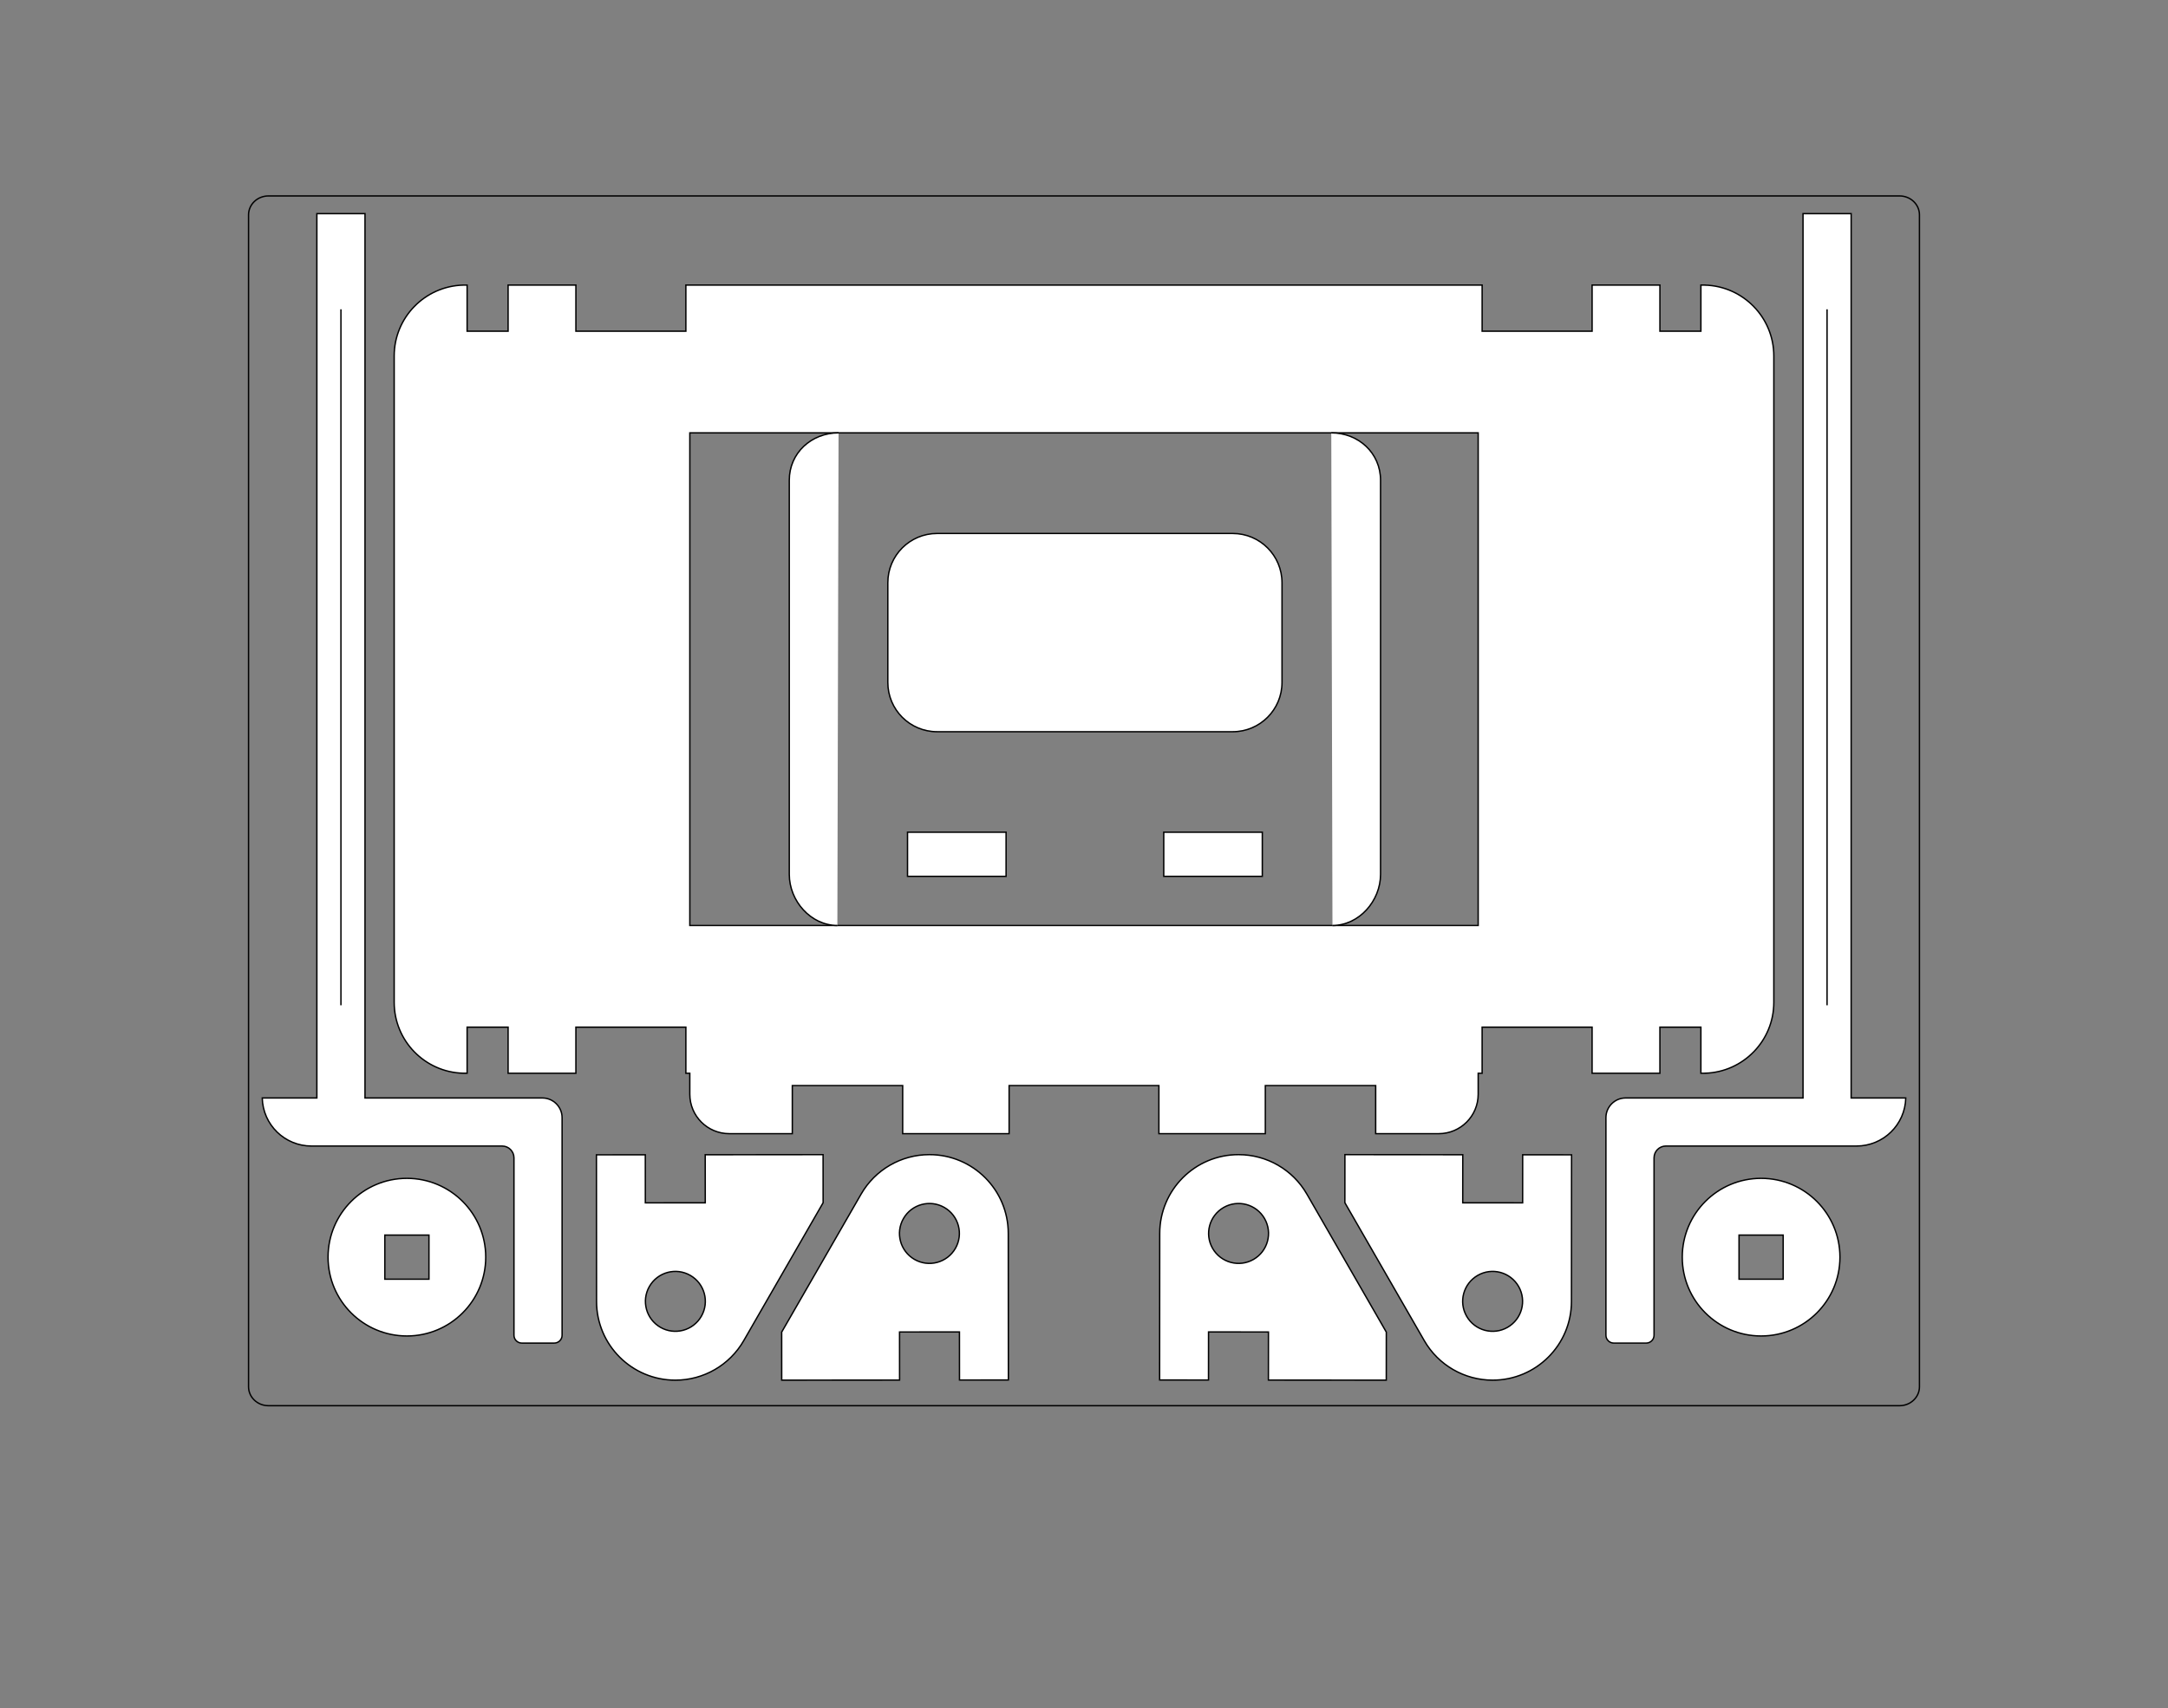 <?xml version="1.0" encoding="utf-8"?>
<!-- Generator: Adobe Illustrator 16.0.0, SVG Export Plug-In . SVG Version: 6.00 Build 0)  -->
<!DOCTYPE svg PUBLIC "-//W3C//DTD SVG 1.1//EN" "http://www.w3.org/Graphics/SVG/1.1/DTD/svg11.dtd">
<svg version="1.1" id="Layer_1" xmlns="http://www.w3.org/2000/svg" xmlns:xlink="http://www.w3.org/1999/xlink" x="0px" y="0px"
	 width="396px" height="312.075px" viewBox="0 0 396 312.075" enable-background="new 0 0 396 312.075" xml:space="preserve">
<rect x="0" y="0" width="396" height="312.075" fill="#808080" stroke="none"/>
<path fill="#FFFFFF" stroke="#000000" stroke-width="0.25" stroke-miterlimit="10" d="M84.599,196.079l0.721,0.004v-8.424h7.488
	v8.424h12.383v-8.424h20.088v8.424H126v3.834c0,3.978,3.225,7.201,7.201,7.201h11.52v-8.785h20.16v8.785h19.439v-8.785h27.362v8.785
	h19.438v-8.785h20.159v8.785H262.8c3.978,0,7.2-3.225,7.2-7.201v-3.834h0.721v-8.424h20.088v8.424h12.385v-8.424h7.488v8.424h0.719
	v-0.004c7.016-0.195,12.601-5.938,12.601-12.955V65.042c0-7.018-5.585-12.76-12.601-12.955v-0.006h-0.719v8.426h-7.488v-8.426
	h-12.385v8.426h-20.088v-8.426H125.279v8.426h-20.088v-8.426H92.808v8.426H85.32v-8.42h-0.721C77.585,52.282,72,58.024,72,65.042
	v118.082C72,190.141,77.585,195.883,84.599,196.079z M126,79.081h144v90.001H126V79.081z"/>
<path fill="#FFFFFF" stroke="#000000" stroke-width="0.25" stroke-miterlimit="10" d="M123.374,252.154
	c5.147-0.003,9.901-2.754,12.47-7.217l14.505-25.203l-0.007-8.784l-21.528,0.018l0.007,8.783l-10.944,0.008l-0.007-8.783
	l-8.928,0.008l0.021,26.784C108.969,245.719,115.421,252.161,123.374,252.154z M120.633,242.499c-2.62-1.508-3.52-4.854-2.013-7.474
	c1.507-2.618,4.853-3.521,7.472-2.013c2.62,1.508,3.521,4.854,2.013,7.472C126.597,243.104,123.252,244.006,120.633,242.499z"/>
<path fill="#FFFFFF" stroke="#000000" stroke-width="0.25" stroke-miterlimit="10" d="M287.037,237.767l0.021-26.784l-8.931-0.008
	l-0.006,8.783l-10.942-0.008l0.006-8.783l-21.527-0.018l-0.008,8.784l14.506,25.203c2.568,4.463,7.322,7.214,12.469,7.217
	C280.578,252.161,287.031,245.719,287.037,237.767z M267.895,240.484c-1.508-2.618-0.606-5.964,2.015-7.472
	c2.618-1.508,5.963-0.605,7.471,2.013c1.509,2.62,0.606,5.966-2.012,7.474C272.746,244.006,269.402,243.104,267.895,240.484z"/>
<path fill="#FFFFFF" stroke="#000000" stroke-width="0.25" stroke-miterlimit="10" d="M169.755,210.948
	c-5.147,0.004-9.901,2.754-12.47,7.217l-14.505,25.203l0.007,8.784l21.528-0.017l-0.007-8.784l10.944-0.009l0.007,8.785l8.928-0.008
	l-0.021-26.785C184.161,217.383,177.708,210.941,169.755,210.948z M172.497,220.604c2.62,1.508,3.52,4.854,2.013,7.473
	c-1.507,2.619-4.853,3.521-7.472,2.014c-2.62-1.508-3.521-4.854-2.013-7.473C166.532,219.999,169.877,219.097,172.497,220.604z"/>
<path fill="#FFFFFF" stroke="#000000" stroke-width="0.25" stroke-miterlimit="10" d="M211.832,225.336l-0.02,26.783l8.928,0.008
	l0.006-8.783l10.945,0.008l-0.008,8.783l21.528,0.018l0.006-8.783l-14.504-25.203c-2.567-4.463-7.321-7.215-12.471-7.217
	C218.291,210.941,211.84,217.383,211.832,225.336z M230.975,222.618c1.508,2.619,0.607,5.965-2.012,7.473s-5.965,0.605-7.473-2.014
	s-0.607-5.965,2.014-7.473C226.123,219.097,229.467,219.999,230.975,222.618z"/>
<path fill="#FFFFFF" stroke="#000000" stroke-width="0.25" stroke-miterlimit="10" d="M216.074,129.6c7.953,0,14.4-6.45,14.4-14.404
	c0-7.953-6.447-14.4-14.4-14.4s-14.4,6.447-14.4,14.4C201.674,123.15,208.121,129.6,216.074,129.6z M212.043,111.165h8.062v8.063
	h-8.062V111.165z"/>
<path fill="#FFFFFF" stroke="#000000" stroke-width="0.25" stroke-miterlimit="10" d="M179.925,129.6c7.953,0,14.4-6.45,14.4-14.404
	c0-7.953-6.447-14.4-14.4-14.4c-7.953,0-14.4,6.447-14.4,14.4C165.525,123.15,171.972,129.6,179.925,129.6z M175.894,111.165h8.063
	v8.063h-8.063V111.165z"/>
<path fill="#FFFFFF" stroke="#000000" stroke-width="0.25" stroke-miterlimit="10" d="M321.678,244.081
	c7.953,0,14.4-6.447,14.4-14.4c0-7.954-6.447-14.401-14.4-14.401s-14.4,6.447-14.4,14.401
	C307.277,237.633,313.725,244.081,321.678,244.081z M317.646,225.647h8.062v8.062h-8.062V225.647z"/>
<path fill="#FFFFFF" stroke="#000000" stroke-width="0.25" stroke-miterlimit="10" d="M74.322,244.081
	c7.953,0,14.4-6.447,14.4-14.401c0-7.953-6.447-14.4-14.4-14.4c-7.953,0-14.4,6.447-14.4,14.4
	C59.921,237.633,66.369,244.081,74.322,244.081z M70.291,225.647h8.063v8.062h-8.063V225.647z"/>
<path fill="#FFFFFF" stroke="#000000" stroke-width="0.25" stroke-miterlimit="10" d="M102.67,204.2v39.75
	c0,0.791-0.65,1.43-1.44,1.43h-5.91c-0.79,0-1.44-0.639-1.44-1.43v-32.41c0-1.189-0.96-2.16-2.16-2.16H56.9
	c-4.89,0-8.88-3.889-9-8.779h9.98V39.03h8.79V200.6h32.4C101.05,200.6,102.67,202.209,102.67,204.2z"/>
<line fill="#FFFFFF" stroke="#000000" stroke-width="0.25" stroke-miterlimit="10" x1="62.275" y1="183.661" x2="62.274" y2="56.51"/>
<path fill="#FFFFFF" stroke="#000000" stroke-width="0.25" stroke-miterlimit="10" d="M348.102,200.6
	c-0.121,4.891-4.11,8.779-9,8.779h-34.82c-1.2,0-2.16,0.971-2.16,2.16v32.41c0,0.791-0.65,1.43-1.439,1.43h-5.91
	c-0.789,0-1.439-0.639-1.439-1.43V204.2c0-1.99,1.609-3.601,3.6-3.601h32.4V39.03h8.79V200.6H348.102z"/>
<line fill="#FFFFFF" stroke="#000000" stroke-width="0.25" stroke-miterlimit="10" x1="333.725" y1="183.661" x2="333.725" y2="56.51"/>
<path fill="#FFFFFF" stroke="#000000" stroke-width="0.25" stroke-miterlimit="10" d="M243.383,169.083
	c4.852,0,8.784-4.485,8.784-9.337V87.743c0-4.971-4.029-8.662-9-8.662 M153.167,79.081c-4.971,0-9,3.691-9,8.662v72.003
	c0,4.852,3.933,9.337,8.784,9.337 M183.767,160.107h-18v-8.064h18V160.107z M230.567,160.107h-18v-8.064h18V160.107z
	 M234.167,124.678c0,4.975-4.029,9.005-9,9.005h-54c-4.971,0-9-4.031-9-9.005v-18.215c0-4.971,4.029-9,9-9h54c4.971,0,9,4.029,9,9
	V124.678z"/>
<path fill="none" stroke="#000000" stroke-width="0.25" stroke-miterlimit="10" d="M350.6,253.364c0,1.907-1.627,3.454-3.633,3.454
	H49.033c-2.006,0-3.633-1.547-3.633-3.454V39.249c0-1.907,1.626-3.453,3.633-3.453h297.934c2.006,0,3.633,1.546,3.633,3.453V253.364
	z"/>
</svg>
